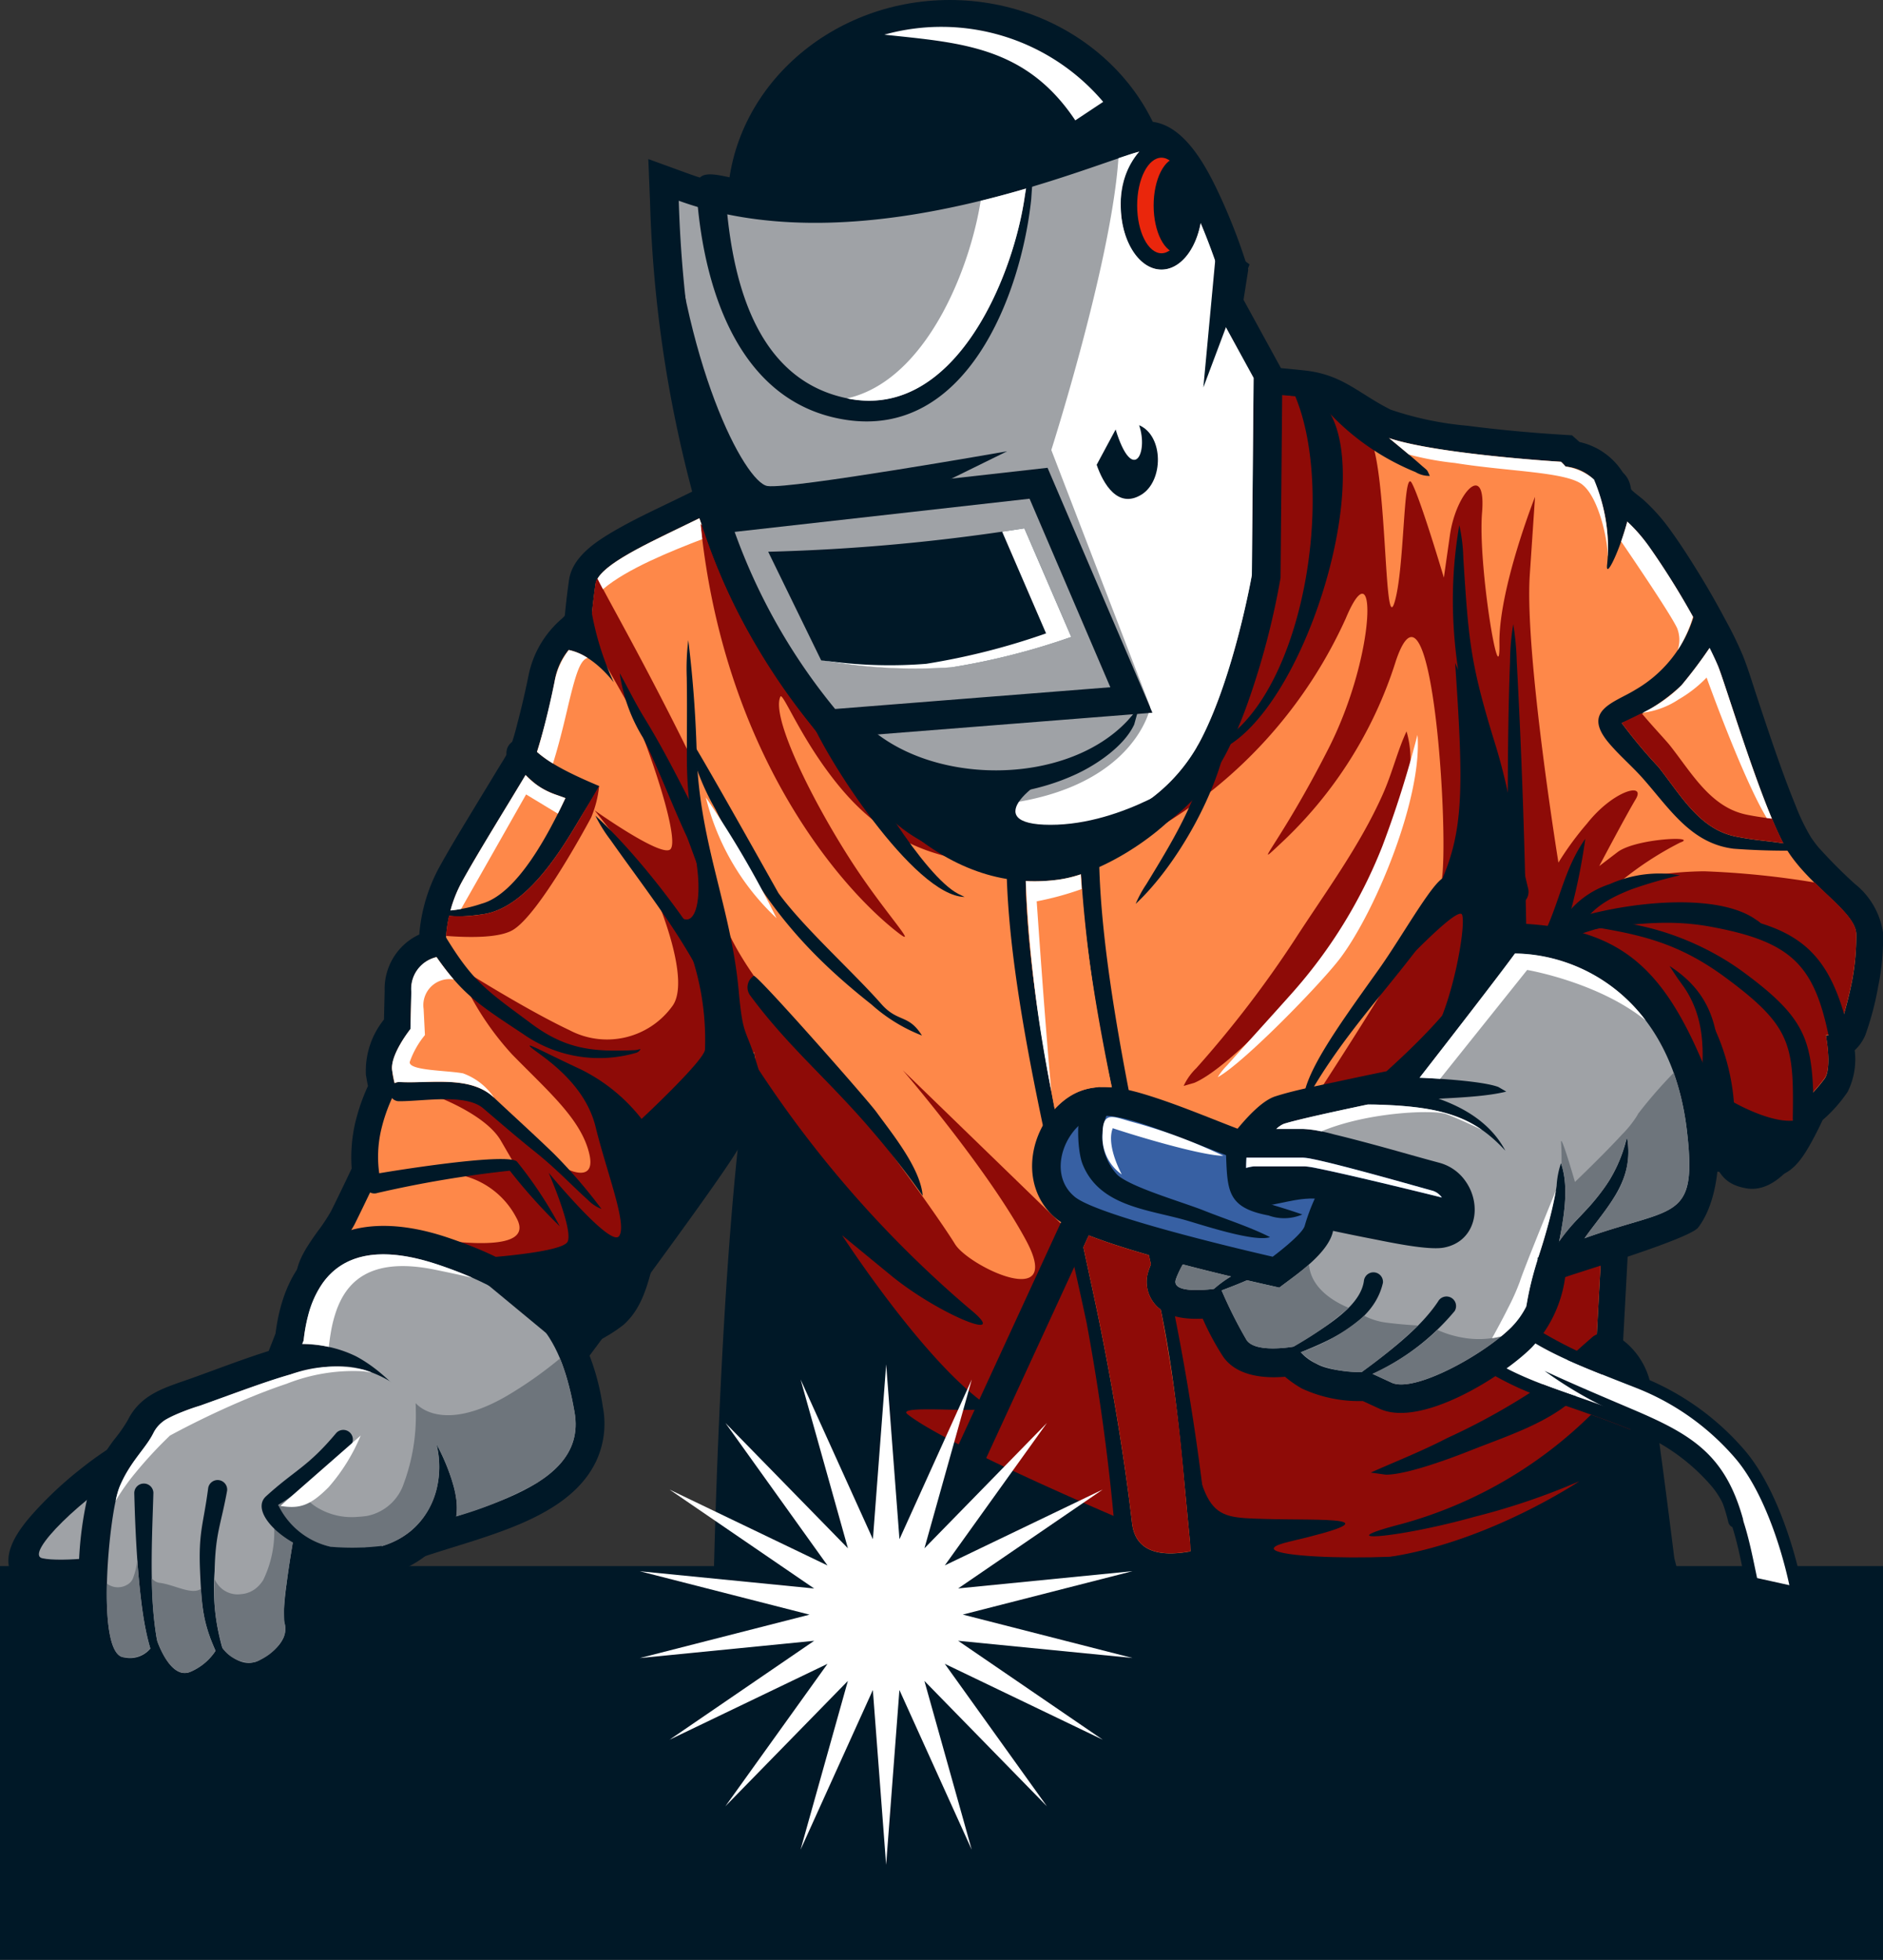 <svg id="Group_1109936" data-name="Group 1109936" xmlns="http://www.w3.org/2000/svg" xmlns:xlink="http://www.w3.org/1999/xlink" width="143.23" height="149" viewBox="0 0 143.23 149">
  <rect x="0" y="0" width="143.23" height="149" fill="#333333" stroke="none"/>
  <defs>
    <clipPath id="clip-path">
      <rect id="Rectangle_402333" data-name="Rectangle 402333" width="143.23" height="149" fill="none"/>
    </clipPath>
  </defs>
  <rect id="Rectangle_402331" data-name="Rectangle 402331" width="143.23" height="29.933" transform="translate(0 119.067)" fill="#001827"/>
  <g id="Group_1109935" data-name="Group 1109935">
    <g id="Group_1109934" data-name="Group 1109934" clip-path="url(#clip-path)">
      <path id="Path_902365" data-name="Path 902365" d="M137.062,31.313c9.318,0,16.918-7.033,16.918-15.656S146.38,0,137.062,0s-16.917,7.033-16.917,15.656,7.6,15.656,16.917,15.656" transform="translate(-64.817)" fill="#001827" fill-rule="evenodd"/>
      <path id="Path_902366" data-name="Path 902366" d="M167.457,112.044a5.524,5.524,0,0,1-.533,3.16,10.839,10.839,0,0,1-1.91,2.155c-.253.548-.527,1.094-.815,1.618-.559,1.016-1.307,2.279-2.5,2.6-1.021.278-4.015-.209-5.129-.362q-2.189-.3-4.375-.648l-.72-.114-4.115-4.659,2.834,11.8-.349,6.513a5.684,5.684,0,0,1,1.993,2.956c.209.837.328,1.808.454,2.664.2,1.375.388,2.754.571,4.132q.45,3.392.87,6.789l.481,1.891-60.792.115-.442-1.418c-1.013-3.25-6.069,2.741-7.225-.461a15.3,15.3,0,0,1,.261-7.625c.93-2.822,2.986-4.883,2.708-5.564-.439-1.077-1.573-2.6-2.129-3.619a21.845,21.845,0,0,1-1.637-4.473c-.519-1.881-.942-3.8-1.327-5.715-.5-2.484-.948-5.009-1.341-7.534-.4.417-.794.871-1.15,1.276a14.488,14.488,0,0,0-1.392,1.728,13.954,13.954,0,0,1-2.044,3.551,2.4,2.4,0,0,0-.381.7,10.5,10.5,0,0,0-.3,1.245,21.655,21.655,0,0,1-.592,2.275c-.675,2.08-.9,4.374-2.63,5.91a11.418,11.418,0,0,1-2.205,1.348c-1,.515-2.022,1-3.044,1.47-1.7.787-3.42,1.551-5.143,2.287l-.8.343-12.155-5.262-.328-.465a6.626,6.626,0,0,1-1.225-3.073c-.095-1.332.879-2.677,1.613-3.72a13.875,13.875,0,0,0,1.04-1.56c.539-1.078,1.06-2.169,1.577-3.258a11.756,11.756,0,0,1,.239-3.342,14.944,14.944,0,0,1,1-2.933c-.066-.3-.115-.6-.157-.851a6.214,6.214,0,0,1,1.374-4.2q.026-1.1.052-2.194a4.556,4.556,0,0,1,2.467-4.19c.054-.026.109-.052.165-.077a12.888,12.888,0,0,1,1.448-4.982c.766-1.4,1.6-2.777,2.43-4.142.664-1.1,1.333-2.192,1.995-3.289.327-.542.757-1.193,1.032-1.761a17.877,17.877,0,0,0,.546-1.831c.322-1.212.605-2.438.856-3.666a7.653,7.653,0,0,1,2.761-4.524c.084-.921.192-1.847.323-2.754.241-1.69,1.894-2.824,3.251-3.629,1.533-.909,3.193-1.677,4.8-2.454,1.142-.553,2.293-1.111,3.4-1.737l.142-.08.152-.057c.823-.305,1.714-.547,2.56-.782,1.337-.371,2.682-.72,4.028-1.063,3.545-.9,7.1-1.767,10.663-2.62q8.795-2.108,17.612-4.13l.287-.066.293.018c2.917.183,5.916.347,8.816.669,2.857.317,4.072,1.764,6.5,2.976a24.884,24.884,0,0,0,5.84,1.221c2.391.308,4.838.536,7.247.682l.7.043.524.469.046.042a5.212,5.212,0,0,1,3.814,3.393.59.59,0,0,0,.1.2c.247.264.682.564.968.816a14.325,14.325,0,0,1,2.1,2.383c.781,1.082,1.5,2.218,2.2,3.36s1.348,2.293,1.972,3.465a27.57,27.57,0,0,1,1.288,2.657c.379.949.692,1.992,1.014,2.965.506,1.531,1.013,3.062,1.548,4.583.447,1.273.912,2.547,1.426,3.794a15.342,15.342,0,0,0,1.173,2.43,8.718,8.718,0,0,0,.583.779,38.3,38.3,0,0,0,2.742,2.755,5.835,5.835,0,0,1,2.16,3.709,18.1,18.1,0,0,1-.37,4.121,22.465,22.465,0,0,1-.973,3.675,3.353,3.353,0,0,1-.8,1.152" transform="translate(-26.38 -32.2)" fill="#001827" fill-rule="evenodd"/>
      <path id="Path_902367" data-name="Path 902367" d="M147.838,70.1a3.462,3.462,0,0,1,2.958,2.247c.537,1.493,1.387,1.057,3.435,3.9a59.076,59.076,0,0,1,5.218,9.049c.66,1.651,3.567,11.427,5.35,14.134s5.086,4.558,5.152,6.209a18.336,18.336,0,0,1-.33,3.633,31.333,31.333,0,0,1-.858,3.3,1.277,1.277,0,0,1-1.123.793s.462,2.378-.066,3.236a11.409,11.409,0,0,1-1.849,1.981s-1.453,3.3-2.18,3.5-8.653-1.057-8.653-1.057l-9.028-10.222,4.669,19.436-.4,7.4a4.118,4.118,0,0,1,2.114,2.378c.4,1.585,1.849,13.342,1.849,13.342l-63.937.132a22.091,22.091,0,0,1,.414-7.719c.615-2.063,3.378-2.661,2.586-4.746a50.459,50.459,0,0,0-2.406-5.567c-2.444-4.491-4.624-20.806-4.624-20.806s-1.519,1.321-2.246,1.982a26.709,26.709,0,0,0-3.633,4.293,11.493,11.493,0,0,1-1.783,3.1c-1.057,1.387-.793,2.378-1.585,4.822s-.859,3.963-2.048,5.02S65,138.63,65,138.63l-10.832-4.69a5.115,5.115,0,0,1-.858-2.047c-.066-.925,1.849-3.039,2.443-4.227s1.85-3.831,1.85-3.831a9.026,9.026,0,0,1,.132-3.236,12.636,12.636,0,0,1,1.189-3.171,4.951,4.951,0,0,1-.33-1.387c-.2-1.189,1.387-3.171,1.387-3.171l.066-2.84a2.532,2.532,0,0,1,2.642-2.708,10.386,10.386,0,0,1,1.189-5.614c1.519-2.775,5.284-8.719,5.549-9.379a46.961,46.961,0,0,0,1.519-5.878,4.9,4.9,0,0,1,2.707-3.7s.133-1.849.4-3.7,6.473-4.095,10.436-6.341c4.095-1.519,34.61-8.52,34.61-8.52s6.341.4,8.719.661,2.906,1.321,5.812,2.774,13.871,2.114,13.871,2.114a4.2,4.2,0,0,1,.345.361" transform="translate(-28.757 -34.63)" fill="#fe8849" fill-rule="evenodd"/>
      <path id="Path_902368" data-name="Path 902368" d="M241.089,101.941c1.551,1.525,3.109,2.747,3.154,3.876a18.328,18.328,0,0,1-.33,3.633,31.334,31.334,0,0,1-.858,3.3,1.277,1.277,0,0,1-1.123.792s.462,2.378-.066,3.237a11.409,11.409,0,0,1-1.849,1.981s-1.453,3.3-2.18,3.5-8.653-1.056-8.653-1.056l-9.028-10.222,4.669,19.436-.4,7.4a4.114,4.114,0,0,1,2.114,2.378c.4,1.585,1.849,13.342,1.849,13.342l-34.507.072-1.417-15.469-.264-4.228-.661-.925,15.588-1.849-5.548-10.568s10.436-15.72,11.1-18.626-.661-24.967-3.435-16.909a32.154,32.154,0,0,1-8.851,14c-2.245,2.114,0,0,3.7-7.266s3.7-15.588,1.321-9.907a35.485,35.485,0,0,1-14.4,15.984l5.545-33.27c1.944.135,4.293.31,5.544.45,1.973.219,2.673.985,4.516,2.069a6.264,6.264,0,0,1,.644,1.028c1.321,2.642,1.057,15.059,1.85,12.549s.66-10.3,1.32-9.115,2.444,7.2,2.444,7.2l.462-3.236c.462-3.236,2.774-5.68,2.444-1.717s1.387,14.134,1.321,9.973,2.708-11.162,2.708-11.162l-.4,5.944c-.4,5.945,2.179,21.863,2.179,21.863a23.162,23.162,0,0,1,2.18-2.972c1.982-2.51,4.491-3.17,3.7-1.849s-2.775,5.086-2.775,5.086l1.387-1.057c1.388-1.057,6.275-1.255,4.756-.726a24.891,24.891,0,0,0-4.624,3.038,26.765,26.765,0,0,1,6.473-.859,65.48,65.48,0,0,1,8.4.854" transform="translate(-103.05 -34.841)" fill="#8e0b07" fill-rule="evenodd"/>
      <path id="Path_902369" data-name="Path 902369" d="M146.765,165.438l-23.322.048a22.094,22.094,0,0,1,.414-7.72c.615-2.063,3.378-2.66,2.586-4.746a50.441,50.441,0,0,0-2.406-5.567c-2.444-4.491-4.624-20.806-4.624-20.806s-.533.463-1.118.978c-.721-6.18-1.784-13.112-3.3-20.866,1.453,9.247,1.321,10.568,7.662,18.362s10.965,14.4,12.021,16.117,8.322,5.152,5.416-.264-9.379-12.946-9.379-12.946l12.946,12.549,1.982,11.229,1.2,10.1ZM115.327,86.482c1.718,16.975,10.172,27.213,14.8,30.911,2.128,1.7-.744-1.248-3.344-5.281-3.063-4.75-6.105-10.975-5.382-12.49.159-.334,1.267,2.461,3.416,5.439,2.212,3.067,5.553,6.6,11.783,7.114.793.066-7.2-10.634-7.6-11.36s-13.672-14.333-13.672-14.333" transform="translate(-62.039 -46.656)" fill="#8e0b07" fill-rule="evenodd"/>
      <path id="Path_902370" data-name="Path 902370" d="M92.761,132.287c-.461.4-1,.881-1.353,1.2a26.685,26.685,0,0,0-3.633,4.293,11.5,11.5,0,0,1-1.783,3.1c-1.057,1.387-.793,2.378-1.586,4.822s-.859,3.963-2.047,5.02-9.842,4.756-9.842,4.756l-.449-.194C69.5,150.6,66.806,145.5,67.307,145.5c.924,0,10.039,1.849,8.256-1.387a6.3,6.3,0,0,0-4.887-3.368s2.642-.529,3.038-.529,1.849.066,1.849.066l-1.189-2.048c-1.189-2.047-5.086-3.435-5.086-3.435s2.312.132,3.038.132,1.585.726,3.9,3.1,5.482,3.9,4.888,1.255-3.1-4.756-5.878-7.6a21.946,21.946,0,0,1-4.228-6.737s5.086,3.236,8.586,4.888a6.125,6.125,0,0,0,7.794-1.784c1.519-1.915-1.057-8.058-1.519-9.049s-4.359-5.878-4.359-5.878,5.02,3.567,5.746,2.972c.629-.514-.719-5.227-2.633-10.038-1.7-3.025-3.466-6.106-3.627-6.386.111-.057.177-.082.177-.082s.132-1.849.4-3.7a1.176,1.176,0,0,1,.153-.417c.767,1.573,3.576,6.408,7.12,13.62.1,3.473-.116,4.35-.378,4.28.774,2.072,1.236,3.58,1.236,3.58Z" transform="translate(-36.279 -51.515)" fill="#8e0b07" fill-rule="evenodd"/>
      <path id="Path_902371" data-name="Path 902371" d="M152.363,33.62l2.954,5.394-.139,15.743-.031.178A58.624,58.624,0,0,1,152.67,64.3a30.92,30.92,0,0,1-1.563,3.668c-3.2,6.234-9.669,9.054-16.514,8.512-7.535-.6-9.331-3.278-13.752-8.805-4.782-5.977-7.874-10.816-10.1-18.313a95.987,95.987,0,0,1-3.523-23.188l-.131-3.254,3.06,1.113c6.613,2.4,14.309,1.669,21.03.091,2.878-.676,5.691-1.536,8.49-2.485.977-.332,1.95-.676,2.929-1a10.877,10.877,0,0,1,2.111-.557c2.891-.3,4.751,3.273,5.78,5.459a44.738,44.738,0,0,1,2.077,5.295l.157.494Z" transform="translate(-57.773 -10.826)" fill="#001827" fill-rule="evenodd"/>
      <path id="Path_902372" data-name="Path 902372" d="M112.113,28.649A95.392,95.392,0,0,0,115.548,51.3c2.311,7.794,5.481,12.286,9.709,17.569s5.548,7.464,12.219,7.992,11.889-2.444,14.4-7.332,3.831-12.417,3.831-12.417l.133-14.994L152.8,36.575l.4-2.51s-3.038-9.511-5.548-9.247-21,9.115-35.535,3.831" transform="translate(-60.484 -13.386)" fill="#9fa2a6" fill-rule="evenodd"/>
      <path id="Path_902373" data-name="Path 902373" d="M140.969,26.808l-.367.1c-.008.21-.032.462-.086,1.286-.783,7.337-4.959,18.194-14.144,16.752-7.789-1.224-10.523-9.281-11.208-16.112-.216-2.149-.268-2.88,2.01-2.4,7.638,1.611,15.686-.013,23.023-2.219a1.351,1.351,0,1,1,.772,2.59m-.777.215c-7.574,2.067-15.126,3.278-22.852,1.7.539,6.089,2.44,13.324,9.328,14.629,7.953,1.507,12.391-8.99,13.333-15.216.078-.517.133-.835.192-1.111" transform="translate(-62.077 -13.035)" fill="#001827" fill-rule="evenodd"/>
      <path id="Path_902374" data-name="Path 902374" d="M114.885,80.241l26.776-3.009,7.981,18.623L124.5,97.839l-.723-.929A48.08,48.08,0,0,1,115.8,82.833Z" transform="translate(-61.979 -41.666)" fill="#001827" fill-rule="evenodd"/>
      <path id="Path_902375" data-name="Path 902375" d="M121.345,84.86a45.157,45.157,0,0,0,7.642,13.464l20.934-1.653-6.143-14.333Z" transform="translate(-65.464 -44.421)" fill="#9fa2a6" fill-rule="evenodd"/>
      <path id="Path_902376" data-name="Path 902376" d="M126.886,89l4.029,8.257a45,45,0,0,0,9.908.528,52.361,52.361,0,0,0,9.115-2.312l-3.567-8.257A148.537,148.537,0,0,1,126.886,89" transform="translate(-68.453 -47.051)" fill="#001827" fill-rule="evenodd"/>
      <path id="Path_902377" data-name="Path 902377" d="M117.46,138.627c-.89-3.3-1.131-2.3-1.391-6.192-.419-6.264-2.61-10.931-2.635-17.678-.008-2.118.027-4.1-.01-6.243a17.805,17.805,0,0,1,.117-2.825,90.445,90.445,0,0,1,.652,9.05c.3,6.639,2.616,11.384,3.184,17.618.34,3.73.53,2.634,1.493,5.916a.727.727,0,1,1-1.411.355" transform="translate(-61.187 -57.018)" fill="#001827" fill-rule="evenodd"/>
      <path id="Path_902378" data-name="Path 902378" d="M107.46,123.56c-1.157-2.484-2.11-5.073-3.32-7.5a12.791,12.791,0,0,1-1.78-4.92c.62,1.107,1.19,2.28,1.848,3.353,1.826,2.98,2.934,5.39,4.545,8.4.184.357,1.53,6.311,1.173,6.5s-2.282-5.471-2.466-5.828" transform="translate(-55.222 -59.958)" fill="#001827" fill-rule="evenodd"/>
      <path id="Path_902379" data-name="Path 902379" d="M60.868,192.529c1.267-.24,10.325-1.7,11.007-.975a31.194,31.194,0,0,1,3.254,4.914,42.168,42.168,0,0,1-3.8-4.229,85.219,85.219,0,0,0-10.072,1.694.727.727,0,1,1-.384-1.4" transform="translate(-32.549 -103.233)" fill="#001827" fill-rule="evenodd"/>
      <path id="Path_902380" data-name="Path 902380" d="M65.139,178.626c2.354.121,5.351-.52,7.143,1.171,1.5,1.41,3.13,2.881,4.579,4.287a39.43,39.43,0,0,1,3.606,4.184,2.816,2.816,0,0,1-1-.654c-1.488-1.348-2.414-2.379-4.066-3.7-1.429-1.144-2.558-2.128-3.936-3.3-1.345-1.144-4.614-.512-6.452-.536a.727.727,0,0,1,.123-1.45" transform="translate(-34.716 -96.354)" fill="#001827" fill-rule="evenodd"/>
      <path id="Path_902381" data-name="Path 902381" d="M71.726,153.759c2.228,3.7,3.24,4.285,6.655,6.827,2.624,1.954,4.678,2.163,7.892,2.015.149-.007.255-.058.416-.082a.548.548,0,0,1-.389.3,10.058,10.058,0,0,1-8.522-1.431c-3.694-2.444-4.829-3.124-7.3-6.889a.727.727,0,1,1,1.249-.745" transform="translate(-37.966 -82.76)" fill="#001827" fill-rule="evenodd"/>
      <path id="Path_902382" data-name="Path 902382" d="M107.961,150.359c-1.916-5.258-5.287-9.335-8.462-13.843a11.157,11.157,0,0,1-1.156-1.855c3.792,3.46,9.039,10.455,10.99,15.213a.728.728,0,0,1-1.372.485" transform="translate(-53.055 -72.648)" fill="#001827" fill-rule="evenodd"/>
      <path id="Path_902383" data-name="Path 902383" d="M252.7,151.47c3.708-2.092,13.4-3.783,17.045-1.169a1.815,1.815,0,0,1,.8.975l-.326-.227c-3.609-2.536-13.156-.565-16.7,1.62a.728.728,0,1,1-.825-1.2" transform="translate(-136.158 -80.367)" fill="#001827" fill-rule="evenodd"/>
      <path id="Path_902384" data-name="Path 902384" d="M257.017,148.6a6.816,6.816,0,0,1,4.063-3.571,9.209,9.209,0,0,1,5.338-.67,34.015,34.015,0,0,0-3.7,1.072c-2.088.828-3.354,1.652-4.332,3.671a.728.728,0,0,1-1.366-.5" transform="translate(-138.634 -77.812)" fill="#001827" fill-rule="evenodd"/>
      <path id="Path_902385" data-name="Path 902385" d="M255.034,145.644c1.191-2.506,1.5-4.88,3.1-7.155a44.444,44.444,0,0,1-1.785,7.773.727.727,0,0,1-1.317-.618" transform="translate(-137.551 -74.713)" fill="#001827" fill-rule="evenodd"/>
      <path id="Path_902386" data-name="Path 902386" d="M248.942,126.18c.094-6.717-.041-13.6.22-20.286a18.294,18.294,0,0,1,.243-2.832,20.151,20.151,0,0,1,.266,2.828c.363,6.712.6,13.569.726,20.29a.727.727,0,1,1-1.455,0" transform="translate(-134.301 -55.601)" fill="#001827" fill-rule="evenodd"/>
      <path id="Path_902387" data-name="Path 902387" d="M179.83,138.943c-.048,9.8,3.423,23.779,5.356,33.647a182.894,182.894,0,0,1,3.148,20.925l-1.413-.066c-.706-6.625-1.069-13.093-2.457-19.617-2.178-10.246-6.018-24.709-6.088-34.919a.727.727,0,0,1,1.454.03" transform="translate(-96.232 -74.558)" fill="#001827" fill-rule="evenodd"/>
      <path id="Path_902388" data-name="Path 902388" d="M251.181,222.634l-.015-.006c-1.856-.73-3.75-1.335-5.62-2.023a23.21,23.21,0,0,1-4.991-2.4,12.884,12.884,0,0,1-2.8-2.525l-.594-.723,3.848-3.164.595.723a13.143,13.143,0,0,0,2.323,2.223,34.113,34.113,0,0,0,7.8,3.771c.341.134.682.266,1.022.4a20.081,20.081,0,0,1,7.928,5.639c2.158,2.531,3.6,6.8,4.294,10.033l.305,1.425-4.463-.988-.126-.588c-.493-2.3-.988-5.347-2.545-7.172a15.106,15.106,0,0,0-5.973-4.236l-.8-.316-.14-.056-.03-.012-.014-.006-.008,0" transform="translate(-127.947 -114.261)" fill="#001827" fill-rule="evenodd"/>
      <path id="Path_902389" data-name="Path 902389" d="M242.425,214.657c2.594,3.157,5.651,4.361,10.5,6.27.975.384.164.061,1.02.4a19.128,19.128,0,0,1,7.56,5.376c2.032,2.383,3.433,6.553,4.091,9.622l-2.453-.543c-.549-2.564-1.056-5.6-2.748-7.584a16.031,16.031,0,0,0-6.341-4.5c-1.55-.612-.694-.276-1.009-.4-5.312-2.091-9.915-2.879-13.027-6.669Z" transform="translate(-129.489 -115.805)" fill="#fff" fill-rule="evenodd"/>
      <path id="Path_902390" data-name="Path 902390" d="M221.233,179.317a9.631,9.631,0,0,1-2.538,5.339c-2.219,2.219-8.43,6.117-11.575,4.666l-1.277-.589a10.351,10.351,0,0,1-4.649-.957,8.639,8.639,0,0,1-1.27-.889c-1.743.148-3.727-.1-4.72-1.547a20.226,20.226,0,0,1-1.539-2.869c-.107,0-.214.007-.32.009-1.41.023-2.981-.247-3.679-1.66a2.612,2.612,0,0,1-.248-1.465c.181-1.539,3.09-5.922,4-7.285,1.11-1.67,3.834-5.877,5.764-6.5,1.44-.461,3.128-.783,4.613-1.1q1.924-.417,3.853-.811c3.607-3.269,6.959-6.767,8.459-11.266,8.763,0,12.324,2.723,15.746,10.992,1.309,3.163,1.684,9.284-.5,12.156-.673.884-9.55,3.535-10.116,3.775" transform="translate(-102.18 -82.214)" fill="#001827" fill-rule="evenodd"/>
      <path id="Path_902391" data-name="Path 902391" d="M219.974,157.423c4.756,0,11.889,3.3,13.078,13.474.944,8.078-1.576,5.117-11.361,9.644a7.757,7.757,0,0,1-1.981,5.284c-2.114,2.114-7.4,5.02-9.115,4.228l-1.718-.793s-2.774.066-4.029-.66a3.618,3.618,0,0,1-1.519-1.321s-3.038.595-3.764-.462a35.156,35.156,0,0,1-1.982-3.963s-3.567.595-3.435-.528,6.605-11.427,8.257-11.955,9.181-2.047,9.181-2.047,6.605-8.455,8.388-10.9" transform="translate(-104.739 -84.928)" fill="#9fa2a6" fill-rule="evenodd"/>
      <rect id="Rectangle_402332" data-name="Rectangle 402332" width="38.773" height="2.336" transform="translate(65.704 125.478) rotate(-65.255)" fill="#001827"/>
      <path id="Path_902392" data-name="Path 902392" d="M208.04,199.883c-2.645,3.3-3.628,3.982-7.621,5.477l-.957.3a8.9,8.9,0,0,1,2.064-1.57c3.356-2.043,3.111-1.831,5.341-5.069a.727.727,0,1,1,1.173.86" transform="translate(-107.607 -107.21)" fill="#001827" fill-rule="evenodd"/>
      <path id="Path_902393" data-name="Path 902393" d="M218.605,210.845c-.647,2.869-3.666,4.239-6.2,5.267a8.862,8.862,0,0,1-2.187.683c2.035-1.645,6.559-3.462,6.937-6.071a.727.727,0,1,1,1.45.121" transform="translate(-113.411 -113.323)" fill="#001827" fill-rule="evenodd"/>
      <path id="Path_902394" data-name="Path 902394" d="M230.944,215.167a17.891,17.891,0,0,1-7.787,5.417l.019-.014c-.116.052-.052.035-.192.043.013-.086.006-.146.08-.2,2.235-1.685,5.079-3.65,6.623-5.978a.728.728,0,1,1,1.257.734" transform="translate(-120.297 -115.489)" fill="#001827" fill-rule="evenodd"/>
      <path id="Path_902395" data-name="Path 902395" d="M186.137,182.653h4.949a11.565,11.565,0,0,1,2.355.415c1.058.254,2.112.533,3.162.816,1.632.44,3.256.916,4.887,1.352a3.53,3.53,0,0,1,1.954,1.395c1.293,1.825.8,4.583-1.652,5.043-1.211.227-4.224-.426-5.492-.673q-1.47-.286-2.938-.6l0,.013c-.284,1.421-2.139,2.854-3.283,3.7l-.805.6-.979-.221c-3.272-.74-13.743-3.162-15.97-5.005-3-2.48-2.1-7.162.875-9.225,1.74-1.2,3.838-.837,5.732-.273,2.4.716,4.846,1.755,7.207,2.659" transform="translate(-91.966 -96.82)" fill="#001827" fill-rule="evenodd"/>
      <path id="Path_902396" data-name="Path 902396" d="M188.286,187.395c-6.473-2.444-9.577-3.963-11.295-2.774s-2.642,4.161-.727,5.746,15.06,4.558,15.06,4.558,2.311-1.717,2.443-2.378a14.948,14.948,0,0,1,.793-2.114s8.322,1.849,9.379,1.651.529-1.916-.462-2.18-8.785-2.51-9.842-2.51Z" transform="translate(-94.517 -99.378)" fill="#3760a3" fill-rule="evenodd"/>
      <path id="Path_902397" data-name="Path 902397" d="M167.714,141.743c-.056,6.012,1.188,13.6,2.639,20.844.205,1.024-.709,2.239-.5,3.243.2.964,1.528,1.718,1.728,2.654.523,2.439,1.035,4.769,1.487,6.906.885,4.184,2.05,10.541,2.729,16.424.126,1.092.7,3.126,5.143,2.055-.516.362,1.138,1.3-.1,1.547a22.14,22.14,0,0,1-6.16-.453c-.665-.257-.008-.819-.128-1.92a163.382,163.382,0,0,0-2.206-16.411c-2.179-10.246-6.018-24.709-6.089-34.919a.727.727,0,0,1,1.454.03" transform="translate(-89.695 -76.068)" fill="#001827" fill-rule="evenodd"/>
      <path id="Path_902398" data-name="Path 902398" d="M42.882,210.573c.924-7.371,6.126-9.66,13.142-7.281,3.8,1.288,7.523,3.089,9.665,6.645a18.015,18.015,0,0,1,2.087,6.2,6.712,6.712,0,0,1-.5,4.129c-2.482,5.248-10.952,6.042-15.719,8.277l-1.649.773L40.638,216.3Z" transform="translate(-21.924 -109.186)" fill="#001827" fill-rule="evenodd"/>
      <path id="Path_902399" data-name="Path 902399" d="M47.908,213.641c.462-4.293,2.708-8.322,10.3-5.746s9.313,5.68,10.3,11.163c1.178,6.523-9.735,7.575-14.993,10.04l-7.53-10.568Z" transform="translate(-24.812 -111.721)" fill="#9fa2a6" fill-rule="evenodd"/>
      <path id="Path_902400" data-name="Path 902400" d="M13.208,237.614c-.037,1.1-.1,2.2-.178,3.291-.093,1.247-.18,3.452-1.021,4.414-.907,1.037-2.2.666-3.516.882-.449.074-6.524.111-6.626-.03-1.223-1.683.14-3.586,1.245-4.865A28.351,28.351,0,0,1,6.948,237.7a24.953,24.953,0,0,1,2.986-2.052l3.407-1.964Z" transform="translate(-0.747 -126.069)" fill="#001827" fill-rule="evenodd"/>
      <path id="Path_902401" data-name="Path 902401" d="M13.742,242.057c-3.9,2.245-8.454,6.671-7.067,7s5.945-.132,6.407-.66.66-6.341.66-6.341" transform="translate(-3.463 -130.587)" fill="#9fa2a6" fill-rule="evenodd"/>
      <path id="Path_902402" data-name="Path 902402" d="M23.917,247.806a6.15,6.15,0,0,1-1.77,1.052,3.243,3.243,0,0,1-1.874.131,3.9,3.9,0,0,1-2.073-1.346,5.1,5.1,0,0,1-2.037.223c-3.661-.333-3.364-6.384-3.228-8.97a26.978,26.978,0,0,1,1.077-6.987,12.888,12.888,0,0,1,1.625-2.784,11.273,11.273,0,0,0,1.016-1.452c1.018-2.037,2.884-2.491,4.851-3.194,2.418-.863,4.9-1.852,7.375-2.512a9.072,9.072,0,0,1,5.144.841c4.93,2.62,8.665,10.475,7.442,12.686a8.245,8.245,0,0,1-6.764,4.184,15.8,15.8,0,0,1-3.669-.195q-.056.394-.108.787a15.2,15.2,0,0,0-.209,2.309c.589,2.327-.984,4.133-2.918,5.216a4,4,0,0,1-3.88.012" transform="translate(-6.94 -119.689)" fill="#001827" fill-rule="evenodd"/>
      <path id="Path_902403" data-name="Path 902403" d="M24.815,228.541c-1.85.66-3.038.925-3.633,2.114s-1.783,2.179-2.576,4.095-1.85,12.748.33,12.946a2.016,2.016,0,0,0,2.444-1.519s.991,3.236,2.576,2.642A4.315,4.315,0,0,0,26.2,246.7s1.453,2.114,3.1,1.189,2.114-1.915,1.849-2.84.66-6.208.66-6.208a16.876,16.876,0,0,0,5.284.66c7.642-.62,7.878-11.312.09-13.667-3.01-.911-6.658.66-12.376,2.7" transform="translate(-9.517 -121.694)" fill="#9fa2a6" fill-rule="evenodd"/>
      <path id="Path_902404" data-name="Path 902404" d="M35.076,245.143c-.492,2.706-.891,3.214-.953,6.134a16.384,16.384,0,0,0,.768,6.419,5.251,5.251,0,0,1,.451,1.977c-.145-.059-.1-.09-.167-.225-1.725-3.678-1.987-4.094-2.16-8.162-.128-3.022.248-3.51.612-6.278a.727.727,0,1,1,1.448.136" transform="translate(-17.798 -131.822)" fill="#001827" fill-rule="evenodd"/>
      <path id="Path_902405" data-name="Path 902405" d="M23.631,245.649c-.1,3.668-.487,9.888.842,13.253l.01.032c-.011.013.048.04.072.058-.035.045-.06.078-.127.059-1.957-.583-2.2-11.57-2.251-13.4a.727.727,0,0,1,1.455,0" transform="translate(-11.964 -132.132)" fill="#001827" fill-rule="evenodd"/>
      <path id="Path_902406" data-name="Path 902406" d="M140.059,117.916c4.891,4.9,15.392,4.954,20.116-.128l.835-.965-.356,1.286c-.757,1.634-2.834,3.042-4.414,3.775-5.7,2.642-13.268,2.086-18-2.19a1.273,1.273,0,1,1,1.823-1.778" transform="translate(-74.381 -63.025)" fill="#001827" fill-rule="evenodd"/>
      <path id="Path_902407" data-name="Path 902407" d="M188.215,33.086c1.706,0,3.1-2.192,3.1-4.881s-1.392-4.881-3.1-4.881-3.1,2.192-3.1,4.881,1.392,4.881,3.1,4.881" transform="translate(-99.868 -12.583)" fill="#001827" fill-rule="evenodd"/>
      <path id="Path_902408" data-name="Path 902408" d="M189.677,33.3c1.019,0,1.849-1.632,1.849-3.633s-.831-3.633-1.849-3.633-1.849,1.632-1.849,3.633.831,3.633,1.849,3.633" transform="translate(-101.331 -14.045)" fill="#ea260c" fill-rule="evenodd"/>
      <path id="Path_902409" data-name="Path 902409" d="M192.4,33.3c1.019,0,1.85-1.632,1.85-3.633s-.831-3.633-1.85-3.633-1.849,1.632-1.849,3.633.831,3.633,1.849,3.633" transform="translate(-102.8 -14.045)" fill="#001827" fill-rule="evenodd"/>
      <path id="Path_902410" data-name="Path 902410" d="M243.684,114.828c-.789-3.788-1.061-7.262-2.043-11.05-1.511-5.827-2.209-11.066-1.175-17.073a12.927,12.927,0,0,1,.306,2.515c.4,6.24.519,7.989,2.414,14.094,1.182,3.808,1.576,7.214,2.516,11.015a1.039,1.039,0,0,1-2.018.5" transform="translate(-129.464 -46.776)" fill="#001827" fill-rule="evenodd"/>
      <path id="Path_902411" data-name="Path 902411" d="M272.464,102.862v0a34.944,34.944,0,0,1-2.131,2.829,14.374,14.374,0,0,1-4.548,2.868,37.327,37.327,0,0,0,2.795,3.344c1.669,2.1,3.1,4.726,5.855,5.281,2.292.462,3.386.3,5.945,1.04a53.776,53.776,0,0,1-6.075-.107c-3.227-.393-4.855-3.012-6.869-5.3-.837-.951-1.8-1.763-2.595-2.7-2.163-2.526.395-3.1,1.977-4.083a9.676,9.676,0,0,0,4.7-6.667c.492-.3,1,1.578,1.3,2.07a1.04,1.04,0,0,1-.352,1.427" transform="translate(-142.43 -53.589)" fill="#001827" fill-rule="evenodd"/>
      <path id="Path_902412" data-name="Path 902412" d="M79.482,122.211c.916,1.3,2.875,2.3,5.453,3.384-.5.966-.844,1.413-1.671,2.808-1.5,2.529-4.059,6.522-7.209,6.941-.34.045-3.027.463-3.111-.258a10.206,10.206,0,0,0,3.034-.546c2.722-.734,5.11-5.332,6.384-8.032l-.681-.243c-1.894-.692-1.833-1.257-3.386-2.347a1.04,1.04,0,0,1,1.187-1.707" transform="translate(-39.352 -65.831)" fill="#001827" fill-rule="evenodd"/>
      <path id="Path_902413" data-name="Path 902413" d="M197.975,91.96c-.535.05-.511-.307-.334-.706,0,0,.115.4.124.407h.005a1.365,1.365,0,0,1,.156-.033c7.524-2.243,10.558-19.563,7-27.322,0-.574.642-.072,1.172.15,6.612,2.774-.55,26.79-8.121,27.505" transform="translate(-106.564 -34.548)" fill="#001827" fill-rule="evenodd"/>
      <path id="Path_902414" data-name="Path 902414" d="M133.262,171.447c1.252,1.717,3.37,4.309,3.532,6.388a63.348,63.348,0,0,0-3.914-5.014c-3.245-3.8-6.391-6.386-9.245-10.275a1.039,1.039,0,0,1,.31-1.437c.222-.144,8.629,9.393,9.317,10.338" transform="translate(-66.61 -86.916)" fill="#001827" fill-rule="evenodd"/>
      <path id="Path_902415" data-name="Path 902415" d="M221.265,178.823c3.846.262,9.533,1.058,11.691,5.135-2.652-2.871-5.328-3.59-12.352-3.518a1.04,1.04,0,0,1-1.039-1.039c0-.574,1.126-.577,1.7-.577" transform="translate(-118.453 -96.473)" fill="#001827" fill-rule="evenodd"/>
      <path id="Path_902416" data-name="Path 902416" d="M224.91,177.849c1.821-.164,8.389.1,9.992.717l.6.348c-2.51.635-7.13.464-10.02.934a1.039,1.039,0,1,1-.568-2" transform="translate(-120.928 -95.922)" fill="#001827" fill-rule="evenodd"/>
      <path id="Path_902417" data-name="Path 902417" d="M205.682,192.563c-.865.128-1.33.346-1.131.969.1.319-.333,2.21,1.454,2.091,1.51-.1,2.962-.713,4.49-.6,0,0,9.486,2.226,10.455,2.043s.484-1.757-.425-2-10.126-2.5-10.913-2.5h-3.93Z" transform="translate(-110.328 -103.885)" fill="#001827" fill-rule="evenodd"/>
      <path id="Path_902418" data-name="Path 902418" d="M180.191,181.406a.807.807,0,0,0,.248-.2,1.035,1.035,0,0,1-.248.2m.289-.256c.012-.018.024-.038.035-.058l-.035.058m-.015.025a4.242,4.242,0,0,0,.608,4.973c1.053.953,4.949,2.061,6.588,2.714s3.507,1.245,5.019,2.017c-1.184.4-5.133-.922-6.427-1.291-2.891-.824-6.578-1.059-7.843-4.289-.476-1.216-.683-5.673,1.258-5.83a1.04,1.04,0,0,1,.8,1.707" transform="translate(-96.076 -96.821)" fill="#001827" fill-rule="evenodd"/>
      <path id="Path_902419" data-name="Path 902419" d="M219.468,63.3c1.706,2.691,3.633,3.86,5.933,5.9.63.56.473.332.728.879a2.023,2.023,0,0,1-1.091-.292,18.633,18.633,0,0,1-7.307-5.346,1.039,1.039,0,1,1,1.737-1.142" transform="translate(-117.371 -33.897)" fill="#001827" fill-rule="evenodd"/>
      <path id="Path_902420" data-name="Path 902420" d="M244.949,222.516c-.364.278-.668.508-.942.721-.95-.379-1.825-.741-2.639-1.109.566-.562,1.1-1.025,1.921-1.745a1.351,1.351,0,1,1,1.659,2.134m-2.875,2.4c-2.082,1.988-5.285,3-7.93,4.047-1.571.624-4.957,1.9-6.581,1.894l-1.146-.159c2.064-.921,3.771-1.573,5.836-2.636a50.117,50.117,0,0,0,7.248-4.07c.826.316,1.685.616,2.574.925" transform="translate(-122.15 -118.74)" fill="#001827" fill-rule="evenodd"/>
      <path id="Path_902421" data-name="Path 902421" d="M133.256,219.568a32.327,32.327,0,0,0,6.534,7.763,11.006,11.006,0,0,1,1.924,2.063l-1.366-.36c-3.2-1.263-6.995-5.215-8.948-8.011a1.351,1.351,0,0,1,.465-1.854c.64-.384,1.008-.242,1.391.4" transform="translate(-70.785 -118.125)" fill="#001827" fill-rule="evenodd"/>
      <path id="Path_902422" data-name="Path 902422" d="M215.239,162.194c3.38-6.323,8.345-10.564,11.385-15.969a1.023,1.023,0,0,0-.481-1.389c-.718-.308-3.27,4.357-5.172,7.021-3.154,4.419-5.907,8.19-5.732,10.337" transform="translate(-116.114 -78.129)" fill="#001827" fill-rule="evenodd"/>
      <path id="Path_902423" data-name="Path 902423" d="M251.924,203.623c.334-3.38,1.868-6.252,2.39-9.849a6.458,6.458,0,0,1,.331-1.723c1.133,3.211-1.01,8.15-1.11,11.546a.805.805,0,1,1-1.61.026" transform="translate(-135.91 -103.609)" fill="#001827" fill-rule="evenodd"/>
      <path id="Path_902424" data-name="Path 902424" d="M255.535,197.324c1.3-2.836,2.434-3.161,4.14-5.453a10.8,10.8,0,0,0,1.924-4.123c.824,4.305-3.187,6.478-4.5,9.975a.805.805,0,1,1-1.561-.4" transform="translate(-137.845 -101.288)" fill="#001827" fill-rule="evenodd"/>
      <path id="Path_902425" data-name="Path 902425" d="M167.2,25.555c-.319,4.722-2.1,11.785-3.47,16.666q-.119.423-.233.823c-.238.835-.46,1.591-.653,2.239-.451,1.516-.749,2.447-.749,2.447l7.53,19.551s0,.008-.005.024l.172.4-.292.023c-.468,1.39-2.514,5.609-10.31,6.817a28.972,28.972,0,0,1-6.956.339c1.663,1.206,3.643,1.854,6.888,2.111,6.378.505,11.428-2.189,14.052-6.7.01-.025.021-.051.032-.076l0,.013q.161-.28.31-.571c2.51-4.888,3.831-12.417,3.831-12.417l.122-13.859.01-1.135-.522-.953-2.516-4.6.4-2.51s-.555-1.739-1.388-3.71c-.371,2.041-1.564,3.534-2.978,3.534h-.009c-1.707-.007-3.089-2.19-3.089-4.881a5.969,5.969,0,0,1,1.4-4.083c-.395.1-.926.278-1.578.5" transform="translate(-82.127 -13.517)" fill="#fff" fill-rule="evenodd"/>
      <path id="Path_902426" data-name="Path 902426" d="M150.08,32.052c-.8,5.051-3.857,12.757-9.166,14.728a7.584,7.584,0,0,1-1,.3l.157.031a7.97,7.97,0,0,0,2.077.126c6.652-.488,10.4-9.681,11.257-15.342.048-.32.087-.563.124-.768-1.088.319-2.244.634-3.452.931" transform="translate(-75.484 -16.789)" fill="#fff" fill-rule="evenodd"/>
      <path id="Path_902427" data-name="Path 902427" d="M279.686,161.224c-1.137-6.436-2.618-8.4-9.268-9.612-3.667-.669-6.69-.028-10.283.355a21.185,21.185,0,0,1,10.457-1.362c7.317.97,9.239,3.445,10.679,10.335a.805.805,0,1,1-1.585.284" transform="translate(-140.34 -81.162)" fill="#001827" fill-rule="evenodd"/>
      <path id="Path_902428" data-name="Path 902428" d="M275.928,167.443c.1-5.97.034-7.337-5.125-11.143-3.751-2.767-6.764-3.345-11.213-4.019l-.888-.162c4.588-.671,9.823,1.083,13.506,3.8,5.2,3.833,5.254,5.468,5.33,11.528a.805.805,0,1,1-1.61,0" transform="translate(-139.567 -81.989)" fill="#001827" fill-rule="evenodd"/>
      <path id="Path_902429" data-name="Path 902429" d="M277.87,172.039c.169-3.873,1.271-7.551-.983-10.917l-.54-.749-.578-.883c4.786,3.055,3.628,7.67,3.711,12.549a.805.805,0,1,1-1.611,0" transform="translate(-148.775 -86.043)" fill="#001827" fill-rule="evenodd"/>
      <path id="Path_902430" data-name="Path 902430" d="M103.388,191.781a36.647,36.647,0,0,0-.682-8.2,4.915,4.915,0,0,1-.165-2.433A27.859,27.859,0,0,1,105,191.781a.805.805,0,1,1-1.61,0" transform="translate(-55.269 -97.727)" fill="#001827" fill-rule="evenodd"/>
      <path id="Path_902431" data-name="Path 902431" d="M20.955,246.334a22.316,22.316,0,0,1-.726-3.846c-.067-.562-.125-1.137-.175-1.709-.035-.4-.067-.807-.095-1.2a5.2,5.2,0,0,1-.3,1.334.962.962,0,0,1-.455.559,1.38,1.38,0,0,1-1.558-.082c-.07,2.887.223,5.513,1.286,5.609.082.007.161.012.238.014a2.137,2.137,0,0,0,1.781-.676m21.77-15.542a15.8,15.8,0,0,1,1.24,2.992,5.666,5.666,0,0,1,.256,2.5,28.5,28.5,0,0,0,6.062-2.5c2.08-1.277,3.385-2.968,2.936-5.453a19.8,19.8,0,0,0-1.079-4l-.024-.059-.187.156a30.728,30.728,0,0,1-3.33,2.374c-5.482,3.435-7.464.858-7.464.858h0c0,.012.013.245.015.625a14.837,14.837,0,0,1-.915,5.494,3.7,3.7,0,0,1-2.8,2.467c-.234.034-.459.056-.674.068a5.077,5.077,0,0,1-3.244-.789,4.044,4.044,0,0,1-1.2-1.272c-.409.289-.848.593-1.337.94l-.278.3a5.923,5.923,0,0,0,3.963,3.1c.4.053.765.091,1.116.109a7.785,7.785,0,0,0,1.558-.076.56.56,0,0,1-.15.171,6.407,6.407,0,0,0,3.6-1.421,6.047,6.047,0,0,0,2.034-3.593,7.256,7.256,0,0,0-.095-2.992m-11.57,13.561a1.691,1.691,0,0,1-.063,1.137,3.814,3.814,0,0,1-1.786,1.7,1.891,1.891,0,0,1-.421.175,2.576,2.576,0,0,1-2.427-1.043c-.082-.3-.155-.577-.218-.835a13.756,13.756,0,0,1-.417-3.975c0-.126,0-.257.006-.393,0-.025,0-.05,0-.075.012.025.025.05.039.075a2.449,2.449,0,0,0,.259.393,1.887,1.887,0,0,0,1.732.681,2.051,2.051,0,0,0,1.025-.366,2.179,2.179,0,0,0,.356-.315,2.732,2.732,0,0,0,.3-.393,8.393,8.393,0,0,0,.819-4.279,7.639,7.639,0,0,0,1.492,1.312l-.035-.01s-.256,1.458-.459,2.977c-.017.131-.035.262-.052.393a11.361,11.361,0,0,0-.15,2.838M25.5,245.489a11.793,11.793,0,0,1-.694-3.7c-.7.5-2.025-.314-3.153-.455a.864.864,0,0,1-.463-.215,1.368,1.368,0,0,1-.126-.123l0,.123a29.22,29.22,0,0,0,.4,4.619c.236.644.92,2.255,1.917,2.434a1.057,1.057,0,0,0,.568-.057,4.17,4.17,0,0,0,1.96-1.612c-.162-.367-.3-.7-.418-1.016" transform="translate(-9.517 -120.994)" fill="#6e757c" fill-rule="evenodd"/>
      <path id="Path_902432" data-name="Path 902432" d="M49.966,237.267a28.025,28.025,0,0,1-5.5,4.512,5.855,5.855,0,0,0,3.989,3.179,18.922,18.922,0,0,0,3.9-.066c-1.129,1.5-4.326,1.053-6.588-.16-1.967-1.056-3.187-2.738-2.229-3.61,2.194-2,3.168-2.223,5.32-4.788a.727.727,0,1,1,1.116.933" transform="translate(-23.304 -127.359)" fill="#001827" fill-rule="evenodd"/>
      <path id="Path_902433" data-name="Path 902433" d="M231.642,219.58a18.3,18.3,0,0,1-4.948,3.33l1.461.674c1.232.569,4.3-.768,6.718-2.349a18.887,18.887,0,0,0,1.615-1.177l-.073.018a6.886,6.886,0,0,1-2.769.1,8.106,8.106,0,0,1-2.006-.6" transform="translate(-122.299 -118.461)" fill="#6e757c" fill-rule="evenodd"/>
      <path id="Path_902434" data-name="Path 902434" d="M219.477,221.52a38.045,38.045,0,0,0,4.306-3.55c-.655-.04-1.569-.109-2.4-.218a5.072,5.072,0,0,1-1.7-.524,14.349,14.349,0,0,1-4.768,2.752l-.048.019a5.511,5.511,0,0,0,1.163.863,8.576,8.576,0,0,0,3.452.657" transform="translate(-115.916 -117.192)" fill="#6e757c" fill-rule="evenodd"/>
      <path id="Path_902435" data-name="Path 902435" d="M207.256,215.008a23.836,23.836,0,0,0,4.191-2.951c-.972-.4-2.868-1.412-3.019-3.295-.507.448-1.032.846-1.458,1.162l-.805.6-.979-.222c-.4-.089-.9-.2-1.476-.338-.559.244-1.19.493-1.925.769a32.119,32.119,0,0,0,1.9,3.78c.615.895,2.888.606,3.57.5" transform="translate(-108.86 -112.625)" fill="#6e757c" fill-rule="evenodd"/>
      <path id="Path_902436" data-name="Path 902436" d="M197.088,210.614a7.416,7.416,0,0,1,1.289-.939c-1.1-.263-2.367-.575-3.674-.918a5.443,5.443,0,0,0-.554,1.261c-.1.859,1.966.713,2.94.6" transform="translate(-104.738 -112.622)" fill="#6e757c" fill-rule="evenodd"/>
      <path id="Path_902437" data-name="Path 902437" d="M262.743,182.35A6.19,6.19,0,0,1,261.7,186.6c-.461.748-1.017,1.458-1.563,2.177-.23.3-.459.608-.679.919q.428-.154.83-.29c.705-.238,1.35-.437,1.939-.614,3.666-1.1,5.134-1.3,5.2-4.463a18.052,18.052,0,0,0-.1-2.066c-.023-.236-.049-.482-.08-.74a19.818,19.818,0,0,0-1.006-4.405,34.886,34.886,0,0,0-2.687,3.087.877.877,0,0,0-.068.123,8.2,8.2,0,0,1-1.2,1.505c-.421.458-.906.96-1.38,1.439-.647.655-1.272,1.268-1.685,1.669-.3.293-.49.472-.49.472s-1.123-3.9-1.057-2.972c.021.3.049.869.034,1.672.535,1.65.243,3.735-.181,5.827a21.679,21.679,0,0,1,2.266-2.616c.3-.34.627-.723.972-1.187.247-.332.449-.622.616-.888a11.553,11.553,0,0,0,1.242-3.035l.066-.2q.033.171.056.338" transform="translate(-138.932 -95.552)" fill="#6e757c" fill-rule="evenodd"/>
      <path id="Path_902438" data-name="Path 902438" d="M52.623,211.117c.854-2.16,2.756-3.81,7.393-2.866,1.11.227,2.053.43,2.852.613-.761-.333-1.6-.655-2.526-.969-4.716-1.6-7.369-.653-8.814,1.322A7.5,7.5,0,0,0,50.39,211.7a12.69,12.69,0,0,0-.352,1.937l-.1.247a9.976,9.976,0,0,1,2.015.242c.039-.336.084-.682.143-1.029a9.876,9.876,0,0,1,.525-1.984" transform="translate(-26.943 -111.72)" fill="#fff" fill-rule="evenodd"/>
      <path id="Path_902439" data-name="Path 902439" d="M29.363,227.926c.893-.367,1.825-.72,2.749-1.028a13.8,13.8,0,0,1,5.849-.945q.325.051.629.093c-.2-.075-.4-.145-.612-.208a9.9,9.9,0,0,0-5.591.359c-.834.238-1.725.533-2.687.87-1.241.435-2.6.938-4.1,1.474a14.047,14.047,0,0,0-2.714,1.1,2.966,2.966,0,0,0-.265.193,2.46,2.46,0,0,0-.653.821c-.449.9-1.237,1.683-1.937,2.839a9.1,9.1,0,0,0-.638,1.256,6.6,6.6,0,0,0-.294,1.056,16.146,16.146,0,0,1,1.461-2.08,32.407,32.407,0,0,1,2.274-2.5l.089-.088c.194-.191.309-.3.309-.3a66.714,66.714,0,0,1,6.131-2.914" transform="translate(-10.304 -121.694)" fill="#fff" fill-rule="evenodd"/>
      <path id="Path_902440" data-name="Path 902440" d="M214.235,184.389c3.585-1.5,8.6-1.659,9.519-1.312.809.3,2.12.916,2.692,1.187-1.966-1.366-4.388-1.862-8.657-1.926-2.323.488-5.405,1.156-6.391,1.472a1.833,1.833,0,0,0-.583.391h2.036a7.02,7.02,0,0,1,1.384.187" transform="translate(-113.732 -98.369)" fill="#fff" fill-rule="evenodd"/>
      <path id="Path_902441" data-name="Path 902441" d="M242.664,158.671s5.383.91,9.01,3.834a12.69,12.69,0,0,0-9.94-5.083c-1.32,1.81-5.284,6.915-7.254,9.443.515.022,1.041.051,1.559.086Z" transform="translate(-126.5 -84.927)" fill="#fff" fill-rule="evenodd"/>
      <path id="Path_902442" data-name="Path 902442" d="M204.068,188.52c-.218,4.459-.133,3.562,4.214,5.086a3.488,3.488,0,0,1-2.567.074c-3.341-.625-3.109-2.048-3.258-5.16a.805.805,0,1,1,1.611,0" transform="translate(-109.223 -101.27)" fill="#001827" fill-rule="evenodd"/>
      <path id="Path_902443" data-name="Path 902443" d="M269.095,237.8c-1.1-4.506-3.454-5.92-7.46-7.856a30.925,30.925,0,0,1-6.51-3.614c2.342,1.083,4.444,1.963,6.8,2.967,4.446,1.892,6.945,3.444,8.29,8.284a.571.571,0,1,1-1.121.22" transform="translate(-137.636 -122.1)" fill="#001827" fill-rule="evenodd"/>
      <path id="Path_902444" data-name="Path 902444" d="M277.375,125.463c-2.752-.554-4.186-3.176-5.855-5.281-.3-.375-1.4-1.542-2.139-2.435-.456.228-.95.46-1.515.742a37.18,37.18,0,0,0,2.795,3.344c1.669,2.1,3.1,4.726,5.855,5.28,1.478.3,2.458.335,3.654.524-.274-.516-.568-1.155-.869-1.872-.577-.07-1.19-.154-1.927-.3" transform="translate(-144.511 -63.524)" fill="#8e0b07" fill-rule="evenodd"/>
      <path id="Path_902445" data-name="Path 902445" d="M83.66,132.582c-1.5,2.529-4.059,6.522-7.209,6.941a10.2,10.2,0,0,1-2.546.111,10.9,10.9,0,0,0-.228,1.532c1.865.143,4,.146,5.026-.419,2.048-1.123,6.011-8.586,6.011-8.586a8.313,8.313,0,0,0,.607-2.39c-.131.232-1.243,2.1-1.662,2.811" transform="translate(-39.748 -70.01)" fill="#8e0b07" fill-rule="evenodd"/>
      <path id="Path_902446" data-name="Path 902446" d="M113.565,121.335c.418.4,6.868,11.96,6.918,12.029,1.914,2.625,5.669,5.983,7.812,8.419,1.273,1.446,2.063.749,3.1,2.406a12.585,12.585,0,0,1-3.85-2.37c-5.636-4.445-8.638-8.4-11.848-14.812a18.582,18.582,0,0,1-2.135-5.671" transform="translate(-61.267 -65.459)" fill="#001827" fill-rule="evenodd"/>
      <path id="Path_902447" data-name="Path 902447" d="M212.462,120.761a7.5,7.5,0,0,1-.051,4.37,34.922,34.922,0,0,1-7,13.9c-1.787,2.176-6.579,7.364-9.087,8.444l-.816.236a4.529,4.529,0,0,1,.965-1.353,82.671,82.671,0,0,0,7.507-9.8c2.337-3.612,4.907-7.058,6.671-11.009.73-1.636,1.119-3.321,1.81-4.791" transform="translate(-105.474 -65.149)" fill="#8e0b07" fill-rule="evenodd"/>
      <path id="Path_902448" data-name="Path 902448" d="M202.275,41.5l-3.513,9.352,1.044-11.19Z" transform="translate(-107.229 -21.398)" fill="#001827" fill-rule="evenodd"/>
      <path id="Path_902449" data-name="Path 902449" d="M120.644,174.4a85.415,85.415,0,0,0,16.645,19.155c3.434,2.774-2.246.528-5.945-2.51l-3.7-3.038s6.209,9.577,10.964,12.88c1.273.884-7.05-.128-5.993.72,2.891,2.321,16.3,8,16.3,8l.264,4.689-31.307.132s.528-27.081,2.774-40.026" transform="translate(-63.589 -94.088)" fill="#001827" fill-rule="evenodd"/>
      <path id="Path_902450" data-name="Path 902450" d="M93,155.613a20.138,20.138,0,0,1,1.387,8.124c0,.793-4.822,5.284-4.822,5.284a13.359,13.359,0,0,0-4.624-3.765c-2.84-1.321-4.36-2.18-3.765-1.651s4.029,2.51,4.888,6.011,2.443,7.464,1.783,8.322-5.35-4.822-5.35-4.822,1.849,4.228,1.453,5.218-8.389,1.387-8.389,1.387l9.578,7.926s11.558-15.456,11.955-16.711a38.448,38.448,0,0,0,.4-6.935c-.066-.462-2.312-6.143-4.491-8.388" transform="translate(-40.763 -83.951)" fill="#001827" fill-rule="evenodd"/>
      <path id="Path_902451" data-name="Path 902451" d="M280.947,165.653a16.482,16.482,0,0,1,2.51,7.53s3.1,1.783,4.887,1.321,1.85-.462,1.85-.462-2.444,6.209-5.746,5.68-2.973-3.567-3.5-14.069" transform="translate(-151.567 -89.368)" fill="#001827" fill-rule="evenodd"/>
      <path id="Path_902452" data-name="Path 902452" d="M240.643,225.176q-.145.256-.3.508l.12.047.319.125-.138-.681m-2.939,3.858a32.9,32.9,0,0,1-14.366,8.3c-5.878,1.519-.4,1.123,5.482-.529a52.033,52.033,0,0,0,7.992-2.708s-8.653,5.813-17.305,6.011,2.048,2.047,9.115,2.576,14.333-.066,14.862-.529c.326-.286-.835-6.7-1.77-11.559q-.4-.184-.808-.345l-.8-.316-.14-.056-.03-.012-.015-.006-.008,0-.015-.006c-.727-.286-1.459-.553-2.194-.813" transform="translate(-116.679 -121.48)" fill="#001827" fill-rule="evenodd"/>
      <path id="Path_902453" data-name="Path 902453" d="M172.628,160.03a4.5,4.5,0,0,1,2.209-.778,1.241,1.241,0,0,1,.152-.022.976.976,0,0,1,.1.005,6.694,6.694,0,0,1,.88.022,106.873,106.873,0,0,1-2.413-17.3,19.431,19.431,0,0,1-4.144.346c-.045,5.4.954,12.061,2.208,18.6a6.13,6.13,0,0,1,1-.874" transform="translate(-91.397 -76.583)" fill="#fe8849" fill-rule="evenodd"/>
      <path id="Path_902454" data-name="Path 902454" d="M233.7,109.429c.661,9.643.661,12.88-1.189,16.909a57.067,57.067,0,0,1-4.491,7.794s5.879-6.407,6.209-5.548-.793,7.2-2.51,9.644,6.8-8.587,6.8-8.587-1.651-13.21-4.822-20.211" transform="translate(-123.016 -59.036)" fill="#001827" fill-rule="evenodd"/>
      <path id="Path_902455" data-name="Path 902455" d="M110.175,135.389c1.552,5.086.858,8.157-.33,7.464a11.2,11.2,0,0,1-2.444-2.279s4.161,5.284,4.723,7,1.387-.066,1.387-.066-1.552-11.295-3.335-12.12" transform="translate(-57.942 -73.041)" fill="#001827" fill-rule="evenodd"/>
      <path id="Path_902456" data-name="Path 902456" d="M93.573,97.309a21.767,21.767,0,0,0,1.915,7.067s-1.982-2.708-4.227-2.51.793-2.906,2.312-4.557" transform="translate(-48.803 -52.497)" fill="#001827" fill-rule="evenodd"/>
      <path id="Path_902457" data-name="Path 902457" d="M261.444,75.938a12.452,12.452,0,0,1,1.849,7.926c-.2,1.717,1.849-3.038,1.849-5.218s-1.651-2.378-3.7-2.708" transform="translate(-141.046 -40.968)" fill="#001827" fill-rule="evenodd"/>
      <path id="Path_902458" data-name="Path 902458" d="M124.428,225.257l1.011,13.29,5.5-12.143-3.6,12.834,9.318-9.531-7.769,10.831,12.015-5.77-11,7.521,13.264-1.312-12.913,3.3,12.913,3.3L129.9,246.27l11,7.521-12.015-5.77,7.768,10.831-9.318-9.531,3.6,12.834-5.5-12.143-1.011,13.29-1.01-13.29-5.5,12.143,3.6-12.834-9.318,9.531,7.769-10.83-12.015,5.77,11-7.521-13.264,1.312,12.913-3.3-12.913-3.3,13.264,1.312-11-7.521,12.015,5.77L112.2,229.707l9.318,9.531-3.6-12.834,5.5,12.143Z" transform="translate(-57.021 -121.523)" fill="#fff" fill-rule="evenodd"/>
      <path id="Path_902459" data-name="Path 902459" d="M149.212,132.867c4.029,3.5,7.992,4.558,11.823,4.029s9.114-4.36,10.171-6.737-5.35,7.926-21.995,2.708" transform="translate(-80.498 -70.024)" fill="#001827" fill-rule="evenodd"/>
      <path id="Path_902460" data-name="Path 902460" d="M158,125.649c-2.84.859-7.4,4.491-1.783,4.491s10.766-3.831,10.766-3.831-6.275,6.671-11.823,6.341-10.634-3.831-12.087-5.747-1.915-1.849-1.453-1.915,9.247,3.567,16.38.66" transform="translate(-76.312 -67.43)" fill="#001827" fill-rule="evenodd"/>
      <path id="Path_902461" data-name="Path 902461" d="M110.292,29.18c1.057,14.267,5.813,23.25,7.53,23.514s18.23-2.642,18.23-2.642l-7.53,3.7-15.059,2.114S109.5,38.295,110.292,29.18" transform="translate(-59.445 -15.742)" fill="#001827" fill-rule="evenodd"/>
      <path id="Path_902462" data-name="Path 902462" d="M182.579,70.528c1.293,4.187,2.52,1.8,1.787-.327,1.88.8,1.87,4.245.171,5.282-1.8,1.1-2.91-.853-3.4-2.273Z" transform="translate(-97.719 -37.873)" fill="#001827" fill-rule="evenodd"/>
      <path id="Path_902463" data-name="Path 902463" d="M194.57,121.106c-.642,4.264-3.836,9.954-6.988,12.889a8.659,8.659,0,0,1,.8-1.476c2.2-3.607,4.443-7.236,4.892-11.527Z" transform="translate(-101.198 -65.274)" fill="#001827" fill-rule="evenodd"/>
      <path id="Path_902464" data-name="Path 902464" d="M136.551,119.606c1.062,2.834,5.8,10.636,8.39,11.954l.473.23c-3.834-.054-10.753-10.773-11.877-13.906Z" transform="translate(-72.041 -63.596)" fill="#001827" fill-rule="evenodd"/>
      <path id="Path_902465" data-name="Path 902465" d="M170.263,146.4a23,23,0,0,0,3.423-.934q-.041-.565-.069-1.117a9.594,9.594,0,0,1-1.671.4,13.364,13.364,0,0,1-2.51.111,103.213,103.213,0,0,0,1.943,15.975c-.444-4.65-1.115-14.436-1.115-14.436" transform="translate(-91.408 -77.872)" fill="#fff" fill-rule="evenodd"/>
      <path id="Path_902466" data-name="Path 902466" d="M99.111,90.953c1.814-1.558,5.288-2.937,7.551-3.806q-.07-.577-.129-1.165l.093.1-.184-.522c-3.295,1.622-6.927,3.2-7.747,4.591.1.212.243.481.416.806" transform="translate(-53.245 -46.156)" fill="#fff" fill-rule="evenodd"/>
      <path id="Path_902467" data-name="Path 902467" d="M80.117,127.95c-1.217,2.046-3.7,6.03-4.861,8.155a9.67,9.67,0,0,0-.853,2.145,6.89,6.89,0,0,0,.807-.114c1.324-2.312,4.947-8.709,4.947-8.709l2.417,1.462c.211-.42.4-.819.575-1.183l-.681-.243a5.606,5.606,0,0,1-2.351-1.512" transform="translate(-40.14 -69.027)" fill="#fff" fill-rule="evenodd"/>
      <path id="Path_902468" data-name="Path 902468" d="M90.039,109.711c-.485,2.369-1.013,4.344-1.335,5.35a8.567,8.567,0,0,0,1.211.878c.248-.78.606-2.041,1.061-3.989.691-2.962,1.013-3.858,1.573-4.039a4.253,4.253,0,0,0-1.428-.6,5.625,5.625,0,0,0-1.082,2.4" transform="translate(-47.855 -57.891)" fill="#fff" fill-rule="evenodd"/>
      <path id="Path_902469" data-name="Path 902469" d="M70.124,166.856c-1.288-.231-4.1-.2-4.029-.859a6.7,6.7,0,0,1,1.156-2.047l-.1-1.982a1.982,1.982,0,0,1,2.291-2.244,20.835,20.835,0,0,1-1.306-1.7,2.466,2.466,0,0,0-1.922,2.626l-.066,2.84s-1.585,1.982-1.387,3.17c.072.434.136.736.187.944a.724.724,0,0,1,.4-.083c2.354.121,5.351-.52,7.143,1.171l.021.019a4.837,4.837,0,0,0-2.391-1.86" transform="translate(-34.929 -85.255)" fill="#fff" fill-rule="evenodd"/>
      <path id="Path_902470" data-name="Path 902470" d="M276.176,109.229s2.729,7.623,4.573,10.676l.391.049c-1.658-3.959-3.566-10.279-4.085-11.577-.14-.35-.363-.83-.647-1.4l-.011.007v0a35.043,35.043,0,0,1-2.13,2.829,10.605,10.605,0,0,1-2.967,2.093,6.352,6.352,0,0,0,2.762-1.025,9.636,9.636,0,0,0,2.114-1.651" transform="translate(-146.363 -57.714)" fill="#fff" fill-rule="evenodd"/>
      <path id="Path_902471" data-name="Path 902471" d="M272.072,95.9a9.839,9.839,0,0,0,1.167-2.548,59.208,59.208,0,0,0-3.3-5.279,12.3,12.3,0,0,0-1.7-1.954c-.133.509-.3,1.028-.465,1.507.615.9,3.719,5.453,4.253,6.583a2.433,2.433,0,0,1,.043,1.691" transform="translate(-144.461 -46.462)" fill="#fff" fill-rule="evenodd"/>
      <path id="Path_902472" data-name="Path 902472" d="M244.161,75.882c1.255.991,1.915,4.227,1.915,5.284a1.019,1.019,0,0,0,.012.168,13.368,13.368,0,0,0-1.048-5.85,4.234,4.234,0,0,0-2.165-.984,4.2,4.2,0,0,0-.345-.362s-9.342-.563-13.065-1.792c.479.4.976.806,1.492,1.241a22.714,22.714,0,0,0,3.5.643c4.1.661,8.454.661,9.709,1.651" transform="translate(-123.793 -39.03)" fill="#fff" fill-rule="evenodd"/>
      <path id="Path_902473" data-name="Path 902473" d="M247.236,206.321c-.268.513-.542,1.019-.789,1.458.205-.03.414-.071.625-.124l.073-.018c.292-.239.554-.475.781-.7l.008-.009a5.887,5.887,0,0,0,.606-.714,6.425,6.425,0,0,0,.513-.844,24.557,24.557,0,0,1,.856-3.556c0-.1,0-.161,0-.161l.058-.027a38.4,38.4,0,0,0,1.338-5.072c-.846,2.07-2.494,6.126-2.737,6.906a17.121,17.121,0,0,1-.887,1.994c-.142.285-.292.578-.444.869" transform="translate(-132.955 -106.037)" fill="#fff" fill-rule="evenodd"/>
      <path id="Path_902474" data-name="Path 902474" d="M46.308,242.355c1.453.231,2.246,0,3.666-1.42a14.193,14.193,0,0,0,2.444-3.93Z" transform="translate(-24.983 -127.861)" fill="#fff" fill-rule="evenodd"/>
      <path id="Path_902475" data-name="Path 902475" d="M194.971,227.538c1.784,10.634,1.916,10.568,6.407,10.7,4.292.126,10.309-.247,1.915,1.717-5.616,1.314,9.754,1.715,13.937.4,7.331-2.311-6.011,3.7-12.682,3.7s-8.785-.858-8.785-.858-.066-12.88-.793-15.654" transform="translate(-105.184 -122.754)" fill="#001827" fill-rule="evenodd"/>
      <path id="Path_902476" data-name="Path 902476" d="M186.633,222.831a120.538,120.538,0,0,0-1.8-13.219,2.628,2.628,0,0,1-1.055-2.431,4.06,4.06,0,0,1,.307-1.005c-.053-.234-.1-.469-.158-.706-1.672-.48-3.281-.992-4.574-1.5l-.408.887c.339,1.57.667,3.08.968,4.5.738,3.49,1.671,8.49,2.354,13.467.136.991.262,1.981.375,2.957.119,1.032.636,2.905,4.447,2.2,0-.153,0-.311-.007-.474-.158-1.569-.3-3.131-.45-4.687" transform="translate(-96.539 -110.041)" fill="#8e0b07" fill-rule="evenodd"/>
      <path id="Path_902477" data-name="Path 902477" d="M216.331,121.33c.393,4.672-3.113,13.275-5.848,16.939-1.422,1.905-7.376,8.016-9.344,9.085a4.749,4.749,0,0,1,.7-.886c1.656-1.861,3.342-3.7,5-5.563a37.451,37.451,0,0,0,6.817-11.1,80.546,80.546,0,0,0,2.676-8.477" transform="translate(-108.512 -65.456)" fill="#fff" fill-rule="evenodd"/>
      <path id="Path_902478" data-name="Path 902478" d="M183.581,188.788a3.477,3.477,0,0,1-1.46-3.135c.011-1.733.852-1.243,2.181-.88a40.505,40.505,0,0,1,7.006,2.595c-1.632-.016-6.439-1.44-8.415-2.1-.407,1.055.226,2.636.688,3.522m-.612-3.688.006-.012Z" transform="translate(-98.252 -99.492)" fill="#fff" fill-rule="evenodd"/>
      <path id="Path_902479" data-name="Path 902479" d="M116.589,131.656a74.536,74.536,0,0,1,5.375,9.178,18.727,18.727,0,0,1-5.375-9.178" transform="translate(-62.898 -71.027)" fill="#fff" fill-rule="evenodd"/>
      <path id="Path_902480" data-name="Path 902480" d="M210.156,191.128h-4.31c-.009.2-.016.381-.021.553,0,.078,0,.153-.006.226a4.167,4.167,0,0,1,.571-.118h3.93a6.746,6.746,0,0,1,.867.137c2.2.435,7.7,1.773,9.523,2.23a1.348,1.348,0,0,0-.714-.518c-.87-.232-6.987-1.992-9.18-2.418a4.189,4.189,0,0,0-.662-.092" transform="translate(-111.037 -103.111)" fill="#fff" fill-rule="evenodd"/>
      <path id="Path_902481" data-name="Path 902481" d="M160.592,11.522c-3.771-5.664-8.777-5.9-14.527-6.517a16.135,16.135,0,0,1,16.649,5.108Z" transform="translate(-78.8 -2.369)" fill="#fff" fill-rule="evenodd"/>
      <path id="Path_902482" data-name="Path 902482" d="M149.454,87.47l3.343,7.737a52.358,52.358,0,0,1-9.115,2.312,34.593,34.593,0,0,1-7.028-.152c-.326-.035-.633-.07-.918-.1.118.019.456.072.952.14a40.692,40.692,0,0,0,8.91.381,52.362,52.362,0,0,0,9.115-2.312l-3.567-8.257s-.625.1-1.691.255" transform="translate(-73.228 -47.051)" fill="#fff" fill-rule="evenodd"/>
    </g>
  </g>
</svg>
